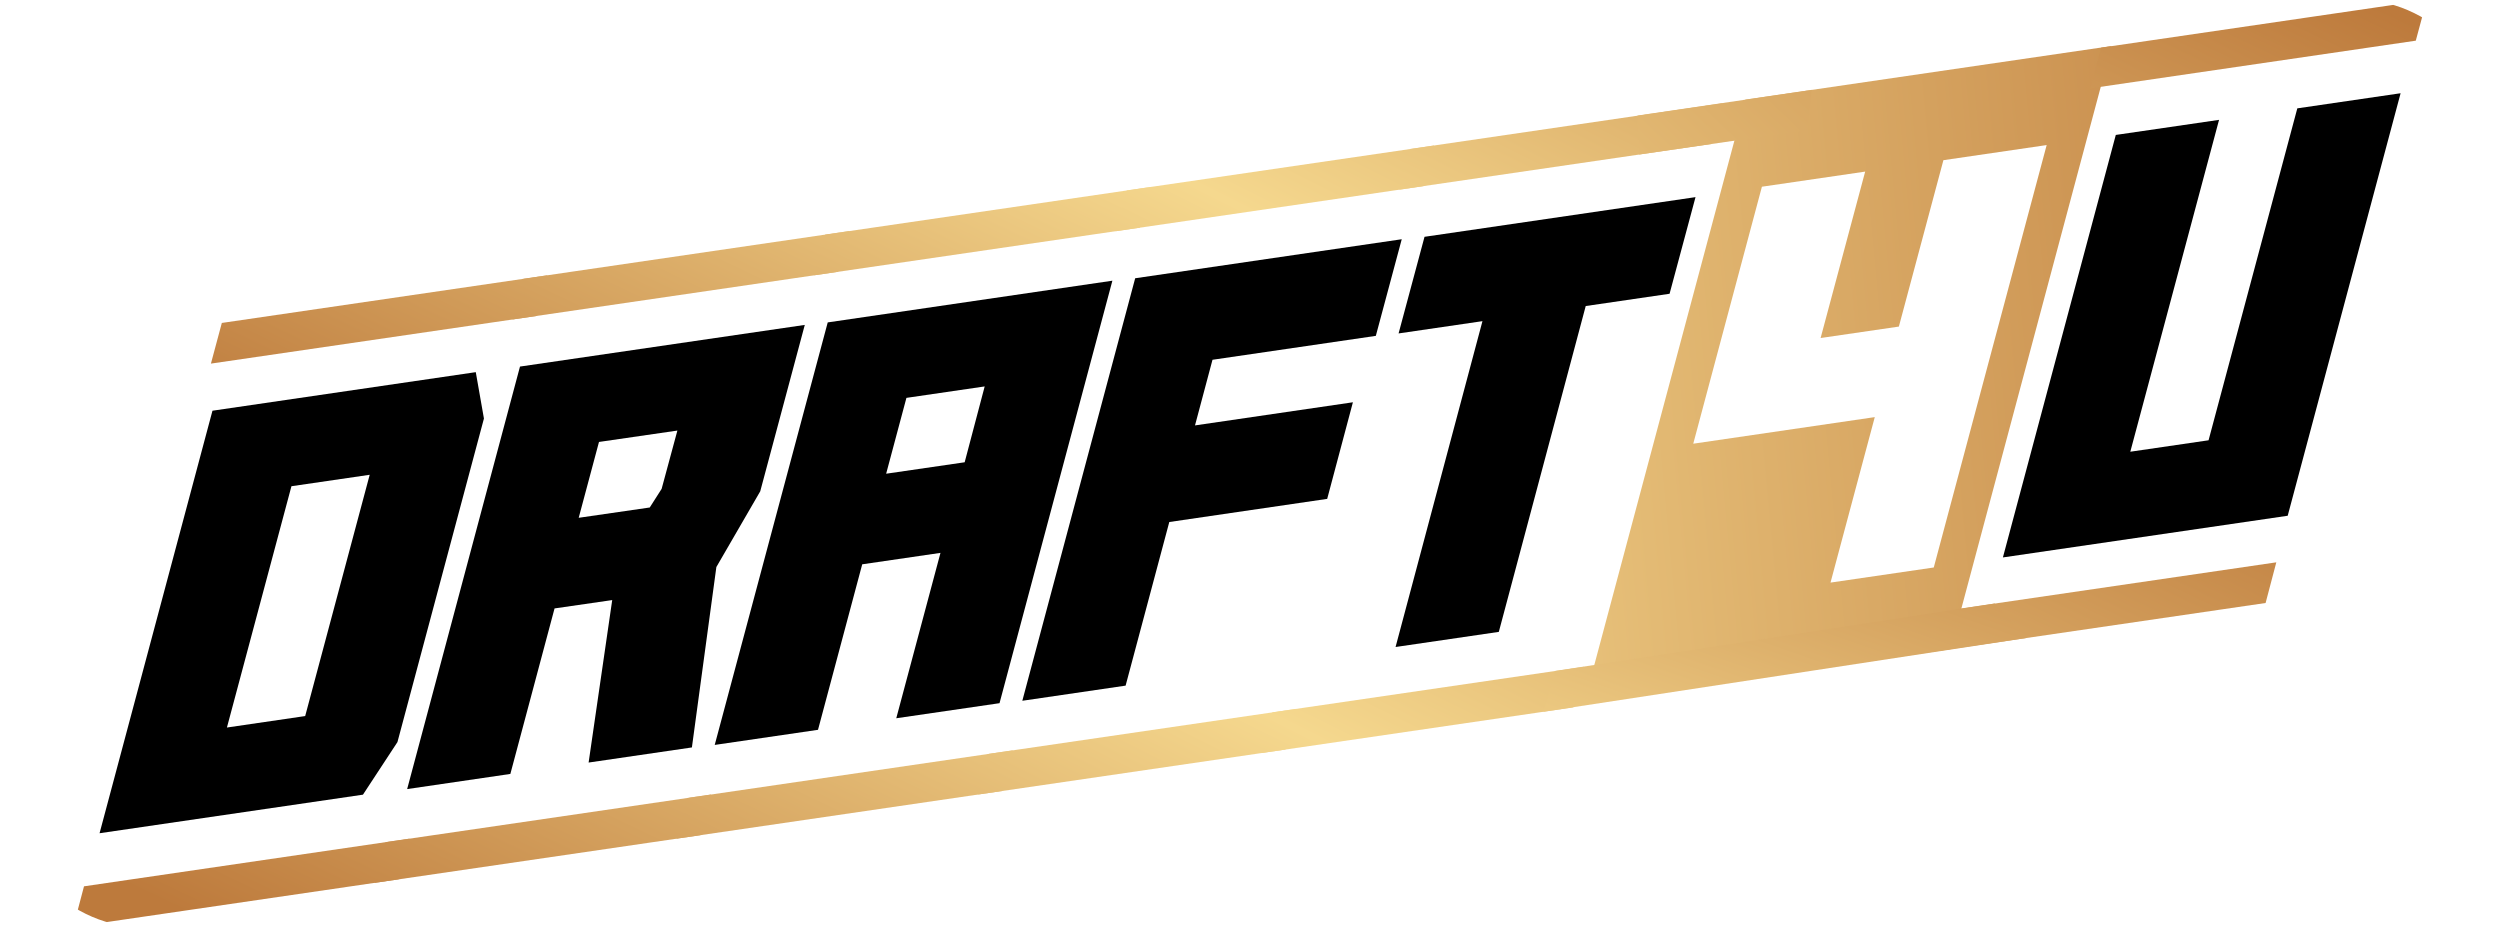 <svg xmlns="http://www.w3.org/2000/svg" xmlns:xlink="http://www.w3.org/1999/xlink" width="267" height="99" viewBox="0 0 267 99"><defs><style>.a{fill:#fff;stroke:rgba(255,255,255,0);}.b{clip-path:url(#a);}.c{fill:url(#b);}.d{fill:url(#c);}.e{fill:url(#d);}.f{fill:url(#e);}.g{fill:url(#f);}.h{fill:url(#g);}.i{fill:url(#h);}.j{fill:url(#i);}.k{fill:url(#j);}.l{fill:url(#k);}.m{fill:url(#l);}.n{fill:url(#m);}.o{fill:url(#n);}.p{fill:url(#o);}.q{fill:url(#p);}</style><clipPath id="a"><rect class="a" width="267" height="99" rx="15" transform="translate(80 80)"/></clipPath><linearGradient id="b" x1="0.228" y1="0.65" x2="7.184" y2="-3.182" gradientUnits="objectBoundingBox"><stop offset="0" stop-color="#bd7a3c"/><stop offset="0.49" stop-color="#f5d88e"/><stop offset="1" stop-color="#bd7a3c"/></linearGradient><linearGradient id="c" x1="-0.41" y1="1.002" x2="6.538" y2="-2.828" xlink:href="#b"/><linearGradient id="d" x1="-0.67" y1="1.144" x2="6.287" y2="-2.688" xlink:href="#b"/><linearGradient id="e" x1="-1.307" y1="1.496" x2="5.641" y2="-2.334" xlink:href="#b"/><linearGradient id="f" x1="-1.567" y1="1.639" x2="5.389" y2="-2.193" xlink:href="#b"/><linearGradient id="g" x1="-2.203" y1="1.99" x2="4.745" y2="-1.84" xlink:href="#b"/><linearGradient id="h" x1="-2.606" y1="2.169" x2="4.749" y2="-1.783" xlink:href="#b"/><linearGradient id="i" x1="-3.277" y1="2.53" x2="4.069" y2="-1.418" xlink:href="#b"/><linearGradient id="j" x1="-3.45" y1="2.635" x2="3.805" y2="-1.287" xlink:href="#b"/><linearGradient id="k" x1="-4.111" y1="2.994" x2="3.135" y2="-0.925" xlink:href="#b"/><linearGradient id="l" x1="-2.793" y1="0.883" x2="1.64" y2="0.368" xlink:href="#b"/><linearGradient id="m" x1="-5.328" y1="3.711" x2="1.628" y2="-0.122" xlink:href="#b"/><linearGradient id="n" x1="-5.996" y1="4.08" x2="0.953" y2="0.25" xlink:href="#b"/><linearGradient id="o" x1="-8.981" y1="4.198" x2="4.439" y2="-1.034" xlink:href="#b"/><linearGradient id="p" x1="-2.883" y1="2.665" x2="1.953" y2="-0.461" xlink:href="#b"/></defs><g class="b" transform="translate(-80 -80)"><g transform="translate(87.826 80)"><path class="c" d="M1.145,94.659,35.9,89.569l-1.148,4.344L0,99Z"/><path class="d" d="M15.865,34.49,50.64,29.4l-1.166,4.347L14.7,38.833Z"/><path d="M42.987,39.746,14.866,43.864,2.807,88.989l28.13-4.118,3.684-5.616L43.858,44.7ZM24.767,76.475,16.409,77.7,23.3,51.928l8.358-1.222Z"/><path class="e" d="M33.363,89.941l34.754-5.087L66.972,89.2,32.215,94.284Z"/><path class="f" d="M48.08,29.774l34.778-5.093L81.69,29.028l-34.778,5.09Z"/><path d="M47.709,39.149,35.658,84.274,46.68,82.656,51.4,64.98l6.158-.892L55.038,81.44l11.031-1.614,2.613-19.267,4.686-8.087L78.125,34.7ZM62.836,52.21,61.567,54.2l-7.588,1.1,2.167-8.1,8.373-1.216Z"/><path class="g" d="M65.578,85.225l34.757-5.087-1.148,4.344L64.433,89.569Z"/><path class="h" d="M80.3,25.056l34.778-5.09-1.166,4.347L79.13,29.4Z"/><path d="M80.575,34.433,68.506,79.558l11.031-1.614,4.722-17.676,8.358-1.222L87.895,76.71,98.923,75.1l12.054-45.122ZM95.2,49.371l-8.385,1.222,2.165-8.1,8.358-1.222Z"/><path class="i" d="M97.793,80.509l32.813-4.8-1.148,4.344-32.81,4.8Z"/><path d="M113.411,29.718l28.469-4.168-2.768,10.32-17.444,2.554L119.8,45.434l16.864-2.471L133.918,53.28l-16.864,2.471-4.665,17.474-11.031,1.617Z"/><path class="j" d="M112.513,20.34l32.831-4.8-1.165,4.344-32.834,4.808Z"/><path class="k" d="M128.066,76.079l33.279-4.87L160.2,75.55l-33.282,4.873Z"/><path d="M150.5,34.3l-8.958,1.311,2.771-10.32,28.942-4.237-2.771,10.32-8.955,1.311-9.282,34.8L141.22,69.1Z"/><path class="l" d="M142.784,15.91l33.3-4.876-1.166,4.347-33.3,4.873Z"/><path class="m" d="M178.579,10.638,161.367,75.054l39.122-5.726L217.7,4.912ZM198.7,60.607l-11.028,1.614L192.4,44.548l-19.386,2.839,7.332-27.446,11.028-1.614L186.615,36.1l8.358-1.222,4.757-17.771,11.028-1.614Z"/><path class="n" d="M200.53,65.144l34.754-5.087L234.14,64.4l-34.757,5.087Z"/><path d="M218.141,14.411,229.169,12.8,219.69,48.244l8.358-1.222,9.479-35.45,11.031-1.614L236.5,55.082l-30.416,4.451Z"/><path class="o" d="M216.571,5.09,251.349,0,250.18,4.344,215.405,9.437Z"/><path class="p" d="M167.057,12.342,185.667,9.6l-.508,4.3L167.236,16.5Z"/><path class="q" d="M158.292,71.655l46.915-7.2,3.446,3.672-51.639,7.888"/></g></g></svg>